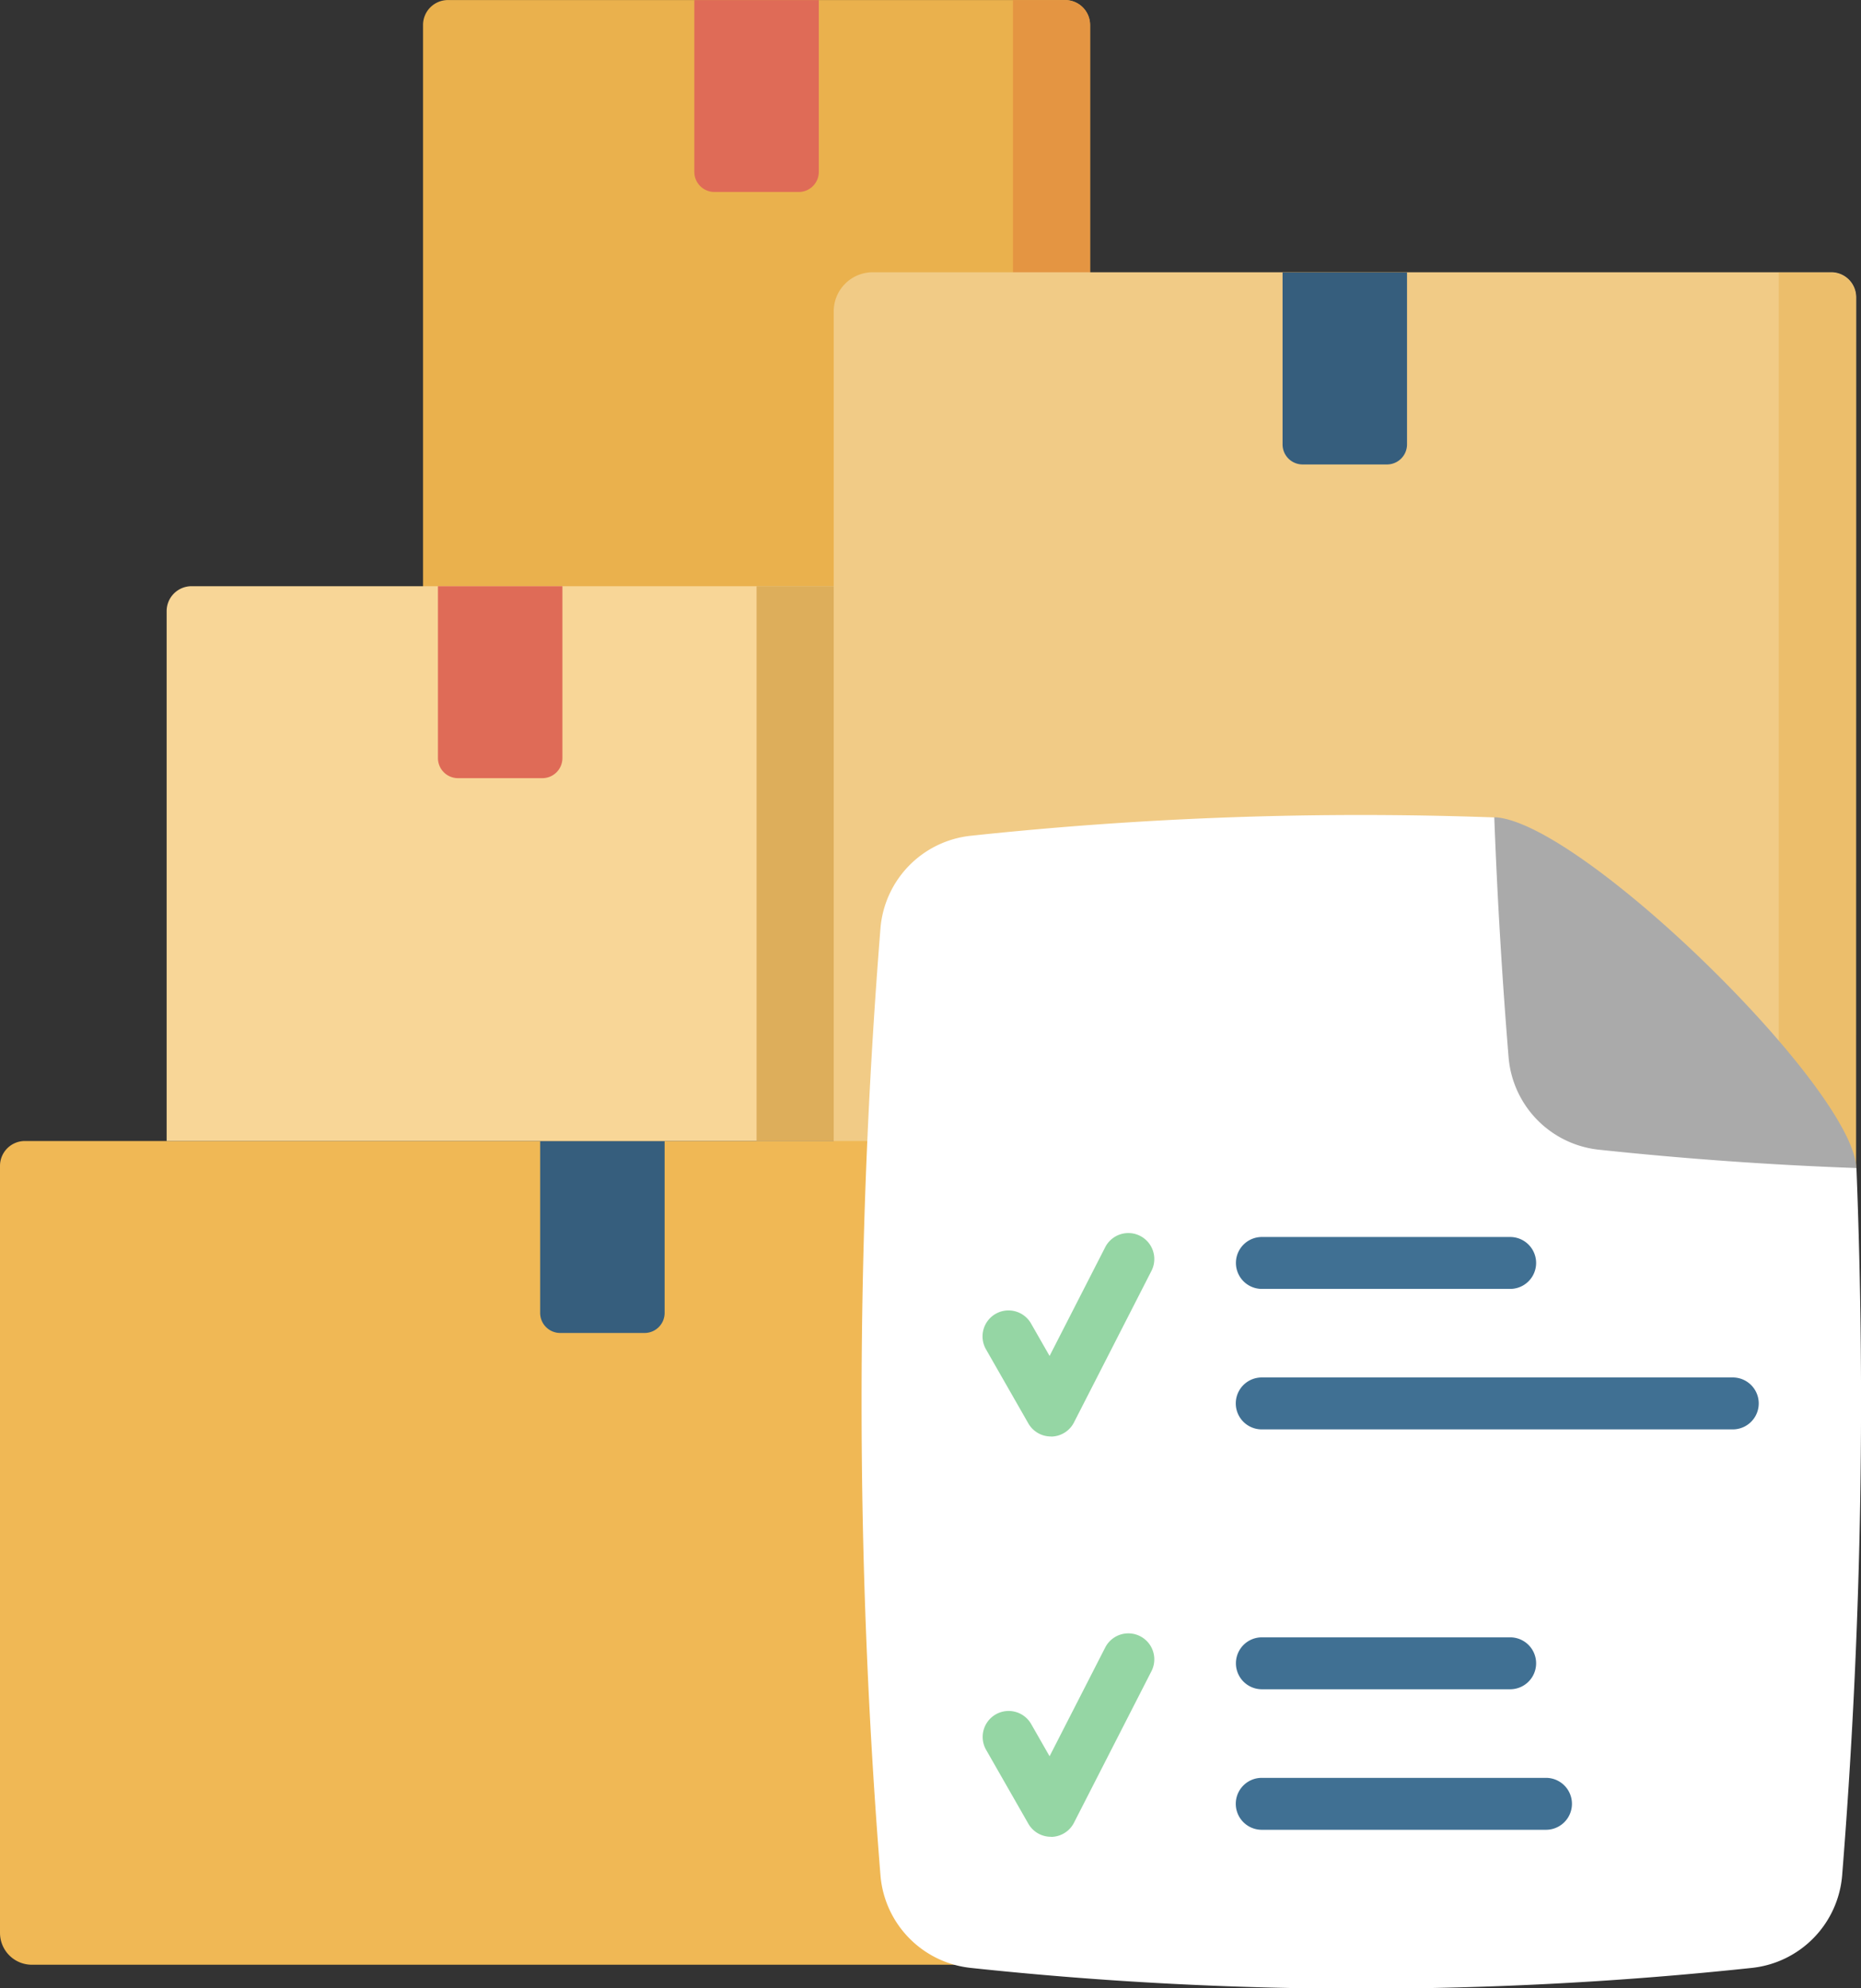 <svg xmlns="http://www.w3.org/2000/svg" width="38.07" height="40.664" viewBox="0 0 38.07 40.664">
  <rect x="0" y="0" width="38.07" height="40.664" fill="#333333" stroke="none"/>
  <g id="Group_14438" data-name="Group 14438" transform="translate(-1387 -456)">
    <g id="_003-packages" data-name="003-packages" transform="translate(1387 456)">
      <g id="Group_14437" data-name="Group 14437" transform="translate(8.654 0)">
        <path id="Path_78" data-name="Path 78" d="M110.9,17.527H97.258V.708A.51.51,0,0,1,97.767.2h12.627a.51.51,0,0,1,.509.509V17.527Z" transform="translate(-97.258 -0.199)" fill="#eab14d"/>
        <path id="Path_79" data-name="Path 79" d="M232.884.2V17.526h1.578V.708A.51.51,0,0,0,233.952.2h-1.068Z" transform="translate(-220.816 -0.198)" fill="#e49542"/>
        <path id="Path_80" data-name="Path 80" d="M161.767,4.124h-1.726a.41.41,0,0,1-.41-.41V.2h2.546V3.714A.41.41,0,0,1,161.767,4.124Z" transform="translate(-154.081 -0.198)" fill="#df6b57"/>
      </g>
      <path id="Path_81" data-name="Path 81" d="M212.583,144.258H191.671V123.623a.8.8,0,0,1,.8-.8h19.607a.51.51,0,0,1,.509.509Z" transform="translate(-174.616 -117.255)" fill="#f1cb86"/>
      <path id="Path_82" data-name="Path 82" d="M408.957,122.828v21.43h1.578v-20.92a.51.51,0,0,0-.509-.509Z" transform="translate(-372.569 -117.255)" fill="#ecbe6b"/>
      <path id="Path_83" data-name="Path 83" d="M297.009,126.754h-1.726a.41.41,0,0,1-.41-.41v-3.516h2.546v3.516A.41.41,0,0,1,297.009,126.754Z" transform="translate(-268.636 -117.255)" fill="#365e7d"/>
      <path id="Path_84" data-name="Path 84" d="M24.645,339.313H.651A.652.652,0,0,1,0,338.661V322.975a.509.509,0,0,1,.509-.509H24.1a.542.542,0,0,1,.542.542Z" transform="translate(0 -299.13)" fill="#f0b855"/>
      <path id="Path_85" data-name="Path 85" d="M259.248,322.466v16.847h1.578V323.008a.542.542,0,0,0-.542-.542Z" transform="translate(-236.181 -299.13)" fill="#bf8c32"/>
      <path id="Path_86" data-name="Path 86" d="M126.319,326.392h-1.726a.41.41,0,0,1-.41-.41v-3.516h2.546v3.516A.41.41,0,0,1,126.319,326.392Z" transform="translate(-113.133 -299.13)" fill="#365e7d"/>
      <path id="Path_90" data-name="Path 90" d="M51.958,206.288H38.312V195.45a.51.51,0,0,1,.509-.509H51.958Z" transform="translate(-34.903 -182.952)" fill="#f8d697"/>
      <path id="Path_91" data-name="Path 91" d="M173.938,194.941h1.578v11.347h-1.578Z" transform="translate(-158.461 -182.952)" fill="#ddae5b"/>
      <path id="Path_92" data-name="Path 92" d="M102.82,198.867h-1.726a.41.41,0,0,1-.41-.41v-3.516h2.546v3.516A.41.41,0,0,1,102.82,198.867Z" transform="translate(-91.725 -182.952)" fill="#df6b57"/>
    </g>
    <g id="Group_14436" data-name="Group 14436" transform="translate(1404.624 472.668)">
      <g id="Group_14413" data-name="Group 14413" transform="translate(0 0)">
        <path id="Path_64" data-name="Path 64" d="M227.5.05a75.221,75.221,0,0,0-10.709.375,2.073,2.073,0,0,0-1.85,1.9,121.549,121.549,0,0,0,0,19.355,2.073,2.073,0,0,0,1.85,1.9,75.266,75.266,0,0,0,15.974,0,2.073,2.073,0,0,0,1.85-1.9,121.517,121.517,0,0,0,.292-14.455" transform="translate(-214.554 0)" fill="#fff"/>
        <path id="Path_65" data-name="Path 65" d="M410.241,7.893q-2.632-.095-5.265-.375a2.073,2.073,0,0,1-1.85-1.9q-.2-2.45-.292-4.9C404.59.785,410.177,6.259,410.241,7.893Z" transform="translate(-389.89 -0.672)" fill="#aaa"/>
      </g>
      <g id="Group_14417" data-name="Group 14417" transform="translate(2.477 8.55)">
        <path id="Path_69" data-name="Path 69" d="M251.976,172.145a.531.531,0,0,1-.461-.268l-.865-1.513a.531.531,0,1,1,.922-.527l.378.661,1.138-2.224a.531.531,0,0,1,.946.484l-1.585,3.1a.531.531,0,0,1-.461.289Z" transform="translate(-250.58 -167.984)" fill="#95d6a4"/>
        <g id="Group_14416" data-name="Group 14416" transform="translate(5.179 0.081)">
          <path id="Path_70" data-name="Path 70" d="M316.976,184.768H311.9a.531.531,0,0,1,0-1.062h5.079a.531.531,0,1,1,0,1.062Z" transform="translate(-311.366 -183.706)" fill="#407093"/>
          <path id="Path_71" data-name="Path 71" d="M321.53,212.014h-9.636a.531.531,0,0,1,0-1.062h9.636a.531.531,0,1,1,0,1.062Z" transform="translate(-311.363 -208.079)" fill="#407093"/>
        </g>
      </g>
      <g id="Group_14419" data-name="Group 14419" transform="translate(2.477 16.738)">
        <path id="Path_72" data-name="Path 72" d="M251.976,247.6a.531.531,0,0,1-.461-.268l-.865-1.513a.531.531,0,0,1,.922-.527l.378.661,1.138-2.224a.531.531,0,0,1,.946.484l-1.585,3.1a.531.531,0,0,1-.461.289Z" transform="translate(-250.58 -243.44)" fill="#95d6a4"/>
        <g id="Group_14418" data-name="Group 14418" transform="translate(5.179 0.081)">
          <path id="Path_73" data-name="Path 73" d="M316.976,260.226H311.9a.531.531,0,0,1,0-1.062h5.079a.531.531,0,1,1,0,1.062Z" transform="translate(-311.366 -259.164)" fill="#407093"/>
          <path id="Path_74" data-name="Path 74" d="M317.709,287.478h-5.815a.531.531,0,0,1,0-1.062h5.815a.531.531,0,0,1,0,1.062Z" transform="translate(-311.363 -283.542)" fill="#407093"/>
        </g>
      </g>
    </g>
  </g>
</svg>
